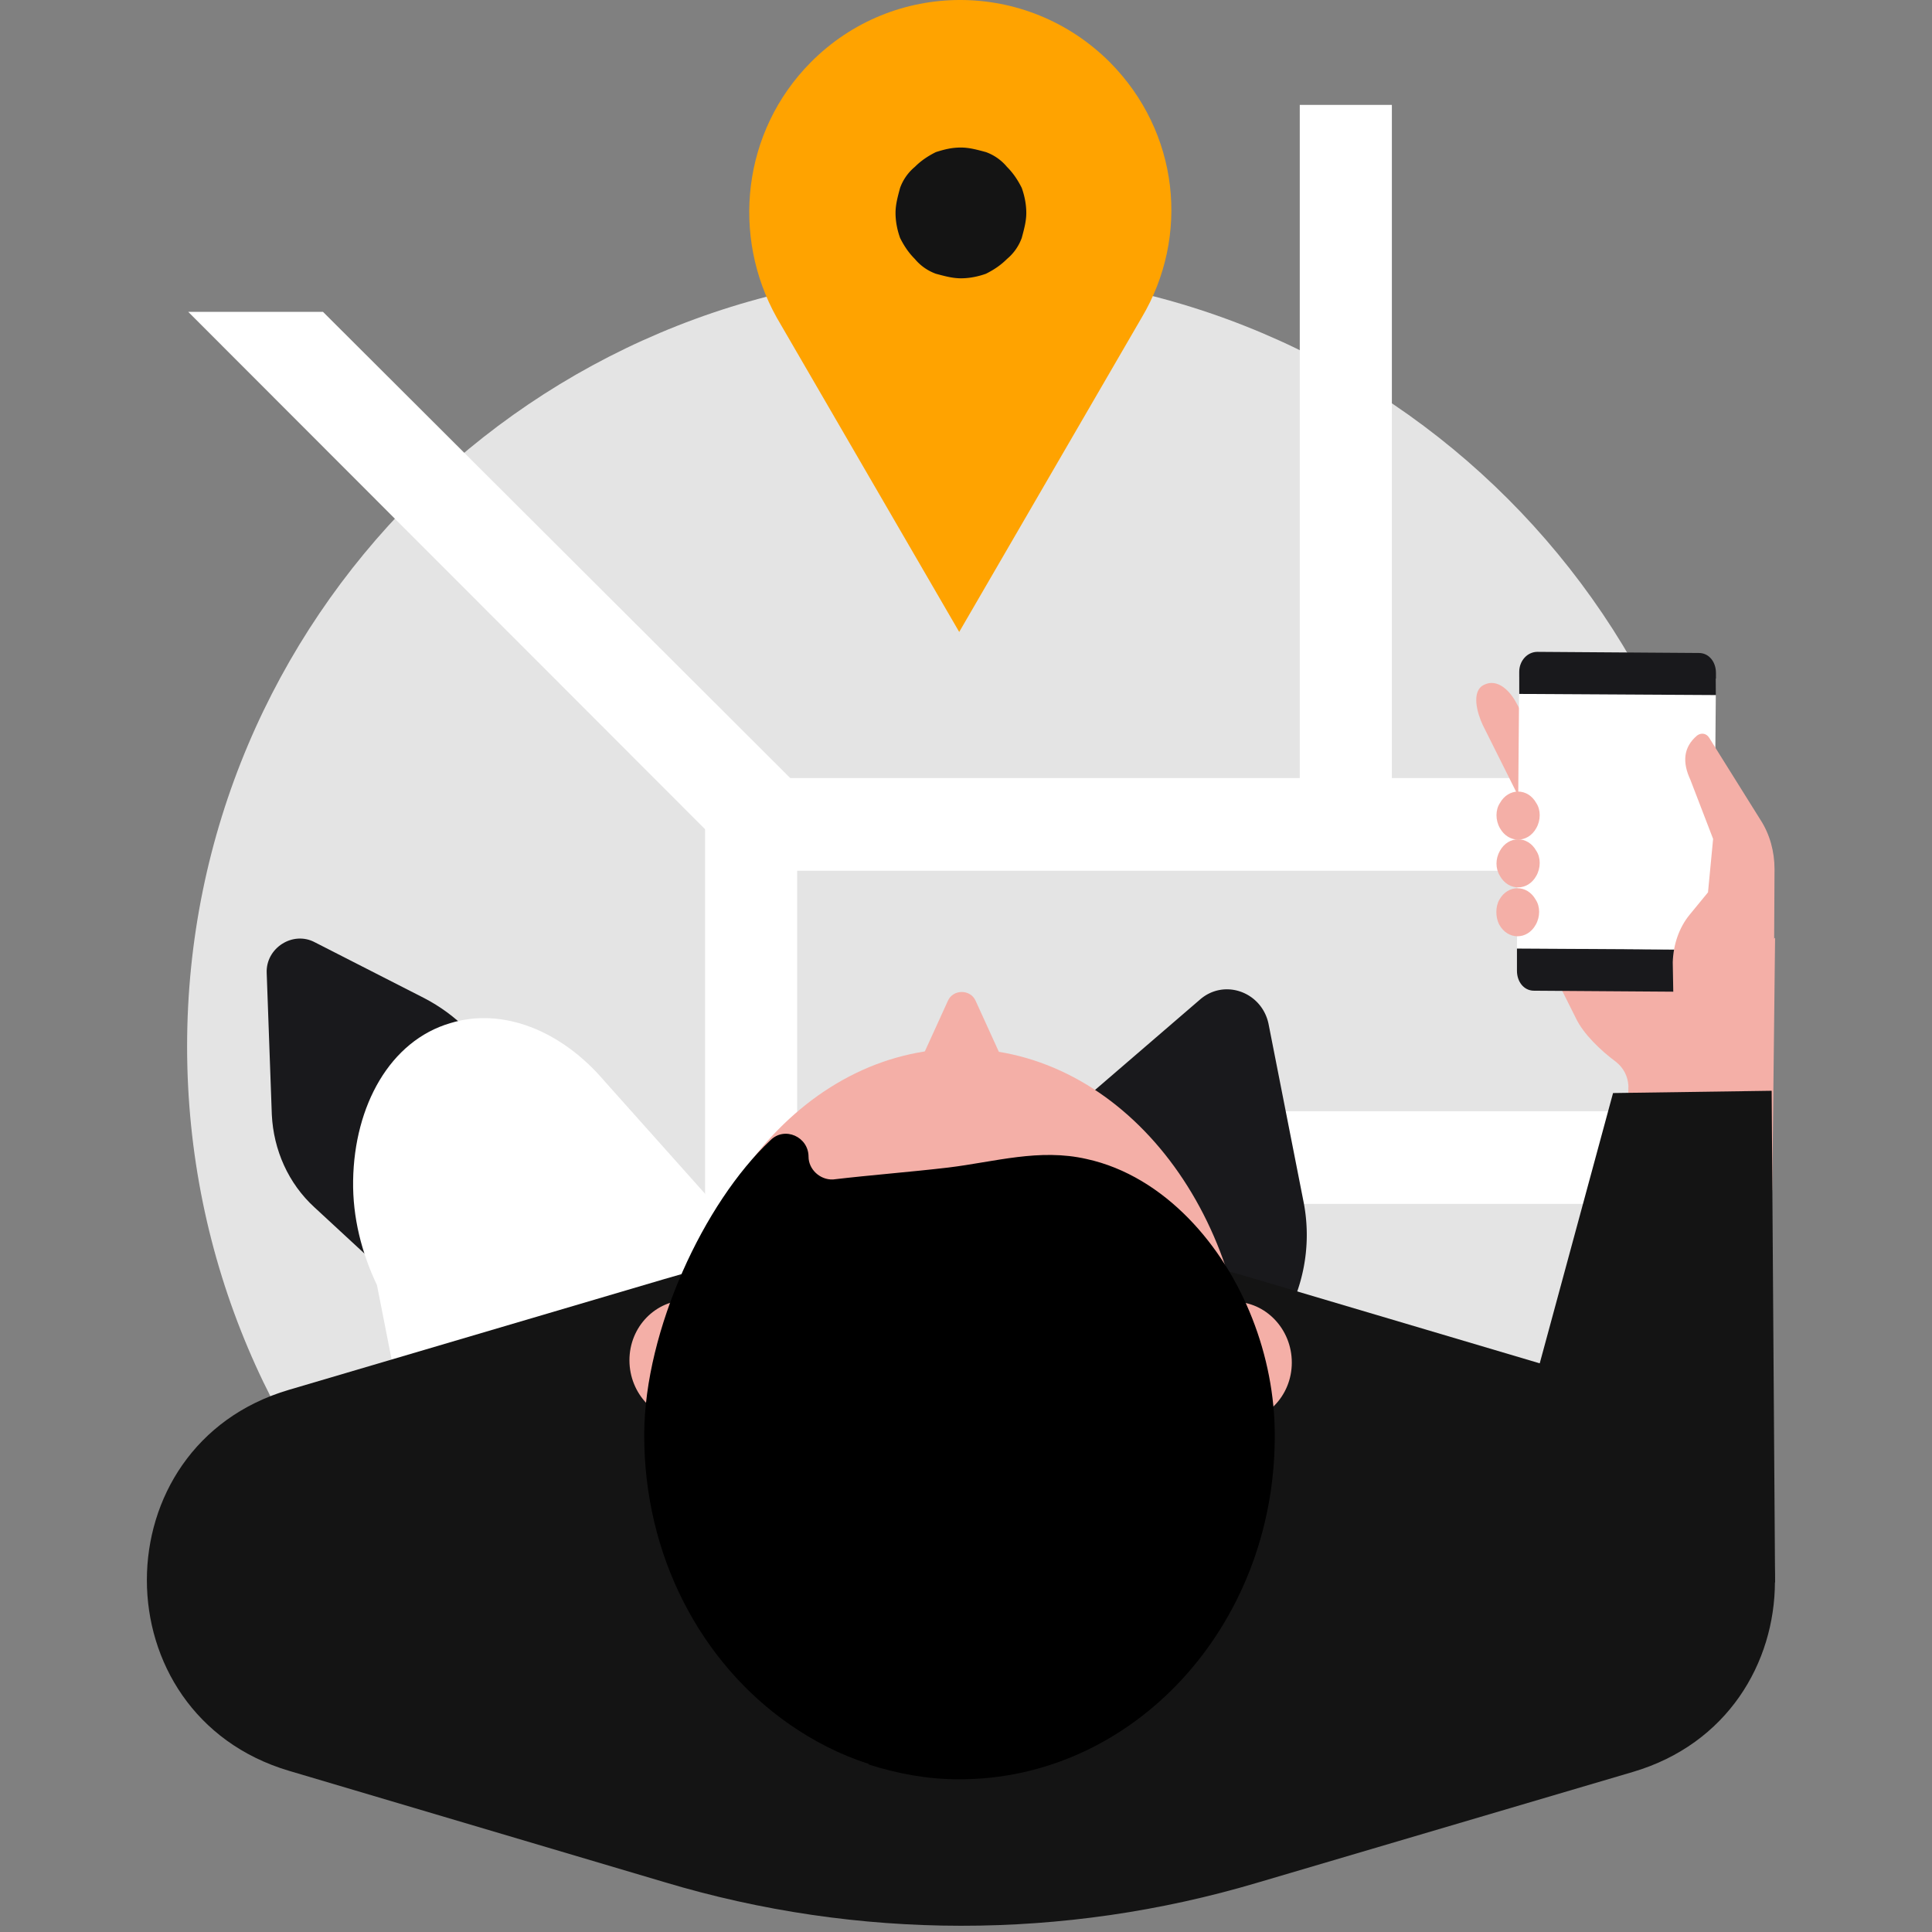 <svg width="342" height="342" xmlns="http://www.w3.org/2000/svg"><rect width="100%" height="100%" fill="#808080" stroke="none"/><g fill="none" fill-rule="evenodd"><path d="M0 0h342v342H0z"/><g fill-rule="nonzero"><path d="M170.099 322.316c75.685 0 136.977-61.394 136.977-137.078 0-75.686-61.392-137.08-136.977-137.08-75.585 0-136.978 61.394-136.978 137.08 0 75.684 61.292 137.078 136.978 137.078z" fill="#E4E4E4"/><path fill="#FFF" d="M141.113 144.879H124.81v126.914h16.304zm105.274-126.31h-16.305v126.814h16.305zm58.778 178.142H223.14v16.405h82.026z"/><path d="M141.515 144.879c1.309-.805 2.516-1.31 3.724-1.811L57.175 55.204H33.322l99.84 99.941c1.51-4.329 4.227-8.053 8.353-10.266z" fill="#FFF"/><path fill="#FFF" d="M270.341 137.733H132.357v16.404h137.984z"/><path d="M196.467 11.02c-14.693-14.694-38.345-14.694-52.938 0-12.178 12.28-14.09 30.798-6.04 45.19l32.308 55.657 32.307-55.657c8.555-14.392 6.642-32.81-5.637-45.19z" fill="#FFA300"/><path d="M170.1 26.117c1.51 0 2.918.403 4.428.806a8.698 8.698 0 013.724 2.616c1.107 1.108 1.912 2.315 2.617 3.724.503 1.41.805 2.919.805 4.429 0 1.51-.403 2.918-.805 4.428a8.698 8.698 0 01-2.617 3.724c-1.107 1.107-2.315 1.912-3.724 2.617-1.41.503-2.919.805-4.428.805-1.51 0-2.92-.403-4.429-.805a8.696 8.696 0 01-3.724-2.617c-1.107-1.107-1.912-2.315-2.616-3.724-.504-1.409-.806-2.919-.806-4.428 0-1.51.403-2.92.806-4.429a8.696 8.696 0 012.616-3.724c1.107-1.107 2.315-1.912 3.724-2.616 1.61-.504 2.818-.806 4.429-.806z" fill="#141414"/><path d="M262.491 128.373l7.045 14.09c1.108 2.113 3.322 2.718 5.133 1.61 1.81-1.207 2.516-3.723 1.408-5.736l-7.648-13.89c-1.108-2.113-3.322-4.428-5.736-3.22-2.315 1.107-1.208 5.032-.202 7.146zm12.881 44.686l3.624 7.247c1.309 2.718 4.328 5.637 7.045 7.649 1.409 1.108 2.114 2.616 2.215 4.228l-.201 18.316 25.664.2.503-44.685-10.567 7.146-28.283-.101z" fill="#F4AFA7"/><path d="M303.352 168.127v3.925c0 1.913-1.408 3.523-3.22 3.523l-28.583-.201c-1.811 0-3.019-1.61-3.019-3.523v-3.925l34.822.201z" fill="#19191C"/><path fill="#FFF" d="M268.933 119.818l-.403 48.008 34.822.301.403-48.007z"/><path d="M265.511 155.044c1.509 2.717 4.932 2.717 6.442 0 .805-1.409.805-3.22 0-4.43-1.51-2.717-4.933-2.717-6.442 0-.806 1.411-.806 3.12 0 4.43z" fill="#F4AFA7"/><path d="M265.41 163.699c1.509 2.717 4.931 2.717 6.441 0 .805-1.41.805-3.22 0-4.428-1.51-2.717-4.932-2.717-6.44 0-.706 1.208-.706 3.12 0 4.428zm30.899 17.915l17.712-8.354.102-19.424c0-3.02-.805-6.14-2.517-8.756l-9.057-14.493c-.504-.805-1.41-.906-2.114-.403-2.516 2.114-2.617 4.831-1.207 7.85l4.025 10.469-.905 9.46-3.222 3.924c-1.912 2.315-2.918 5.336-3.018 8.456l.201 11.27zm-30.798-35.024c1.509 2.718 4.932 2.718 6.442 0 .805-1.409.805-3.221 0-4.429-1.51-2.717-4.933-2.717-6.442 0-.806 1.208-.806 3.02 0 4.43z" fill="#F4AFA7"/><path d="M268.933 122.838v-3.926c0-1.912 1.408-3.522 3.22-3.522l28.583.201c1.811 0 3.019 1.61 3.019 3.523v3.925l-34.822-.201z" fill="#19191C"/><path fill="#141414" d="M314.222 280.146l-.603-87.059-28.08.403-18.619 68.64z"/><path d="M111.724 248.745c-.704.201-4.126.805-8.152 1.409-8.857 1.309-17.512-2.315-22.645-9.663l-6.039-8.354c-.906-1.307-2.013-2.514-3.22-3.622L55.665 213.72c-4.63-4.228-7.246-10.165-7.548-16.405l-.906-25.061c-.202-4.428 4.63-7.548 8.555-5.435l19.323 9.863c5.637 2.92 10.266 7.55 13.084 13.186l17.513 34.722" fill="#19191C"/><path d="M155.002 245.121l-71.559 67.232-16.707-84.844c-2.717-5.738-4.328-11.978-4.227-18.519.201-13.285 6.542-24.759 17.21-27.879 9.16-2.819 19.626 1.208 27.376 10.367l47.907 53.643z" fill="#FFF"/><path d="M166.878 295.846c.906.102 5.435-.201 10.568-.604 11.273-.906 21.135-8.252 25.363-18.72l4.931-12.278c.805-1.913 1.811-3.724 2.919-5.435l15.5-23.15c4.427-6.741 6.139-14.793 4.628-22.744l-6.24-31.704c-1.207-5.636-7.85-8.051-12.177-4.226L191.335 195.1a39.323 39.323 0 00-12.38 20.331l-11.372 48.51" fill="#19191C"/><path d="M289.061 313.661l-66.526 19.625c-34.22 10.165-70.653 10.165-104.872-.1L51.136 313.46c-33.515-9.965-33.515-57.57 0-67.432l66.527-19.627c34.219-10.165 70.652-10.165 104.872.102l66.526 19.726c33.615 10.063 33.414 57.569 0 67.432z" fill="#141414"/><path d="M132.054 240.894c0-5.938-4.63-10.769-10.265-10.769-5.737 0-10.367 4.73-10.367 10.669 0 5.937 4.63 10.768 10.266 10.768s10.366-4.83 10.366-10.668zm96.62.302c0-5.937-4.63-10.768-10.265-10.768-5.738 0-10.368 4.73-10.368 10.667 0 5.939 4.63 10.77 10.266 10.77 5.737 0 10.367-4.731 10.367-10.669z" fill="#F4AFA7"/><path d="M220.925 248.946c.1-34.824-22.545-63.206-50.726-63.306-28.08-.101-51.027 28.08-51.128 62.904-.1 34.822 22.545 63.205 50.726 63.305 28.08.101 51.027-28.08 51.128-62.903z" fill="#F4AFA7"/><path d="M176.842 186.244h-13.184l4.126-9.058c.906-2.113 4.026-2.113 4.932 0l4.126 9.058z" fill="#F4AFA7"/><path d="M143.127 204.762c0-3.522-4.227-5.435-6.744-2.918-11.775 11.071-22.242 33.616-22.344 51.932-.1 21.639 10.066 40.56 25.666 51.43 4.327 3.02 9.058 5.435 14.09 7.045v.102c5.032 1.61 10.366 2.616 15.902 2.616 30.797.101 55.858-26.973 55.958-60.488v-.504c0-13.787-5.535-28.38-15.297-38.344-4.931-5.033-11.072-8.958-18.015-10.468-8.354-1.913-16.205.504-24.458 1.51-6.844.805-13.587 1.309-20.43 2.114-2.315.1-4.328-1.813-4.328-4.027z" fill="#000"/></g></g></svg>